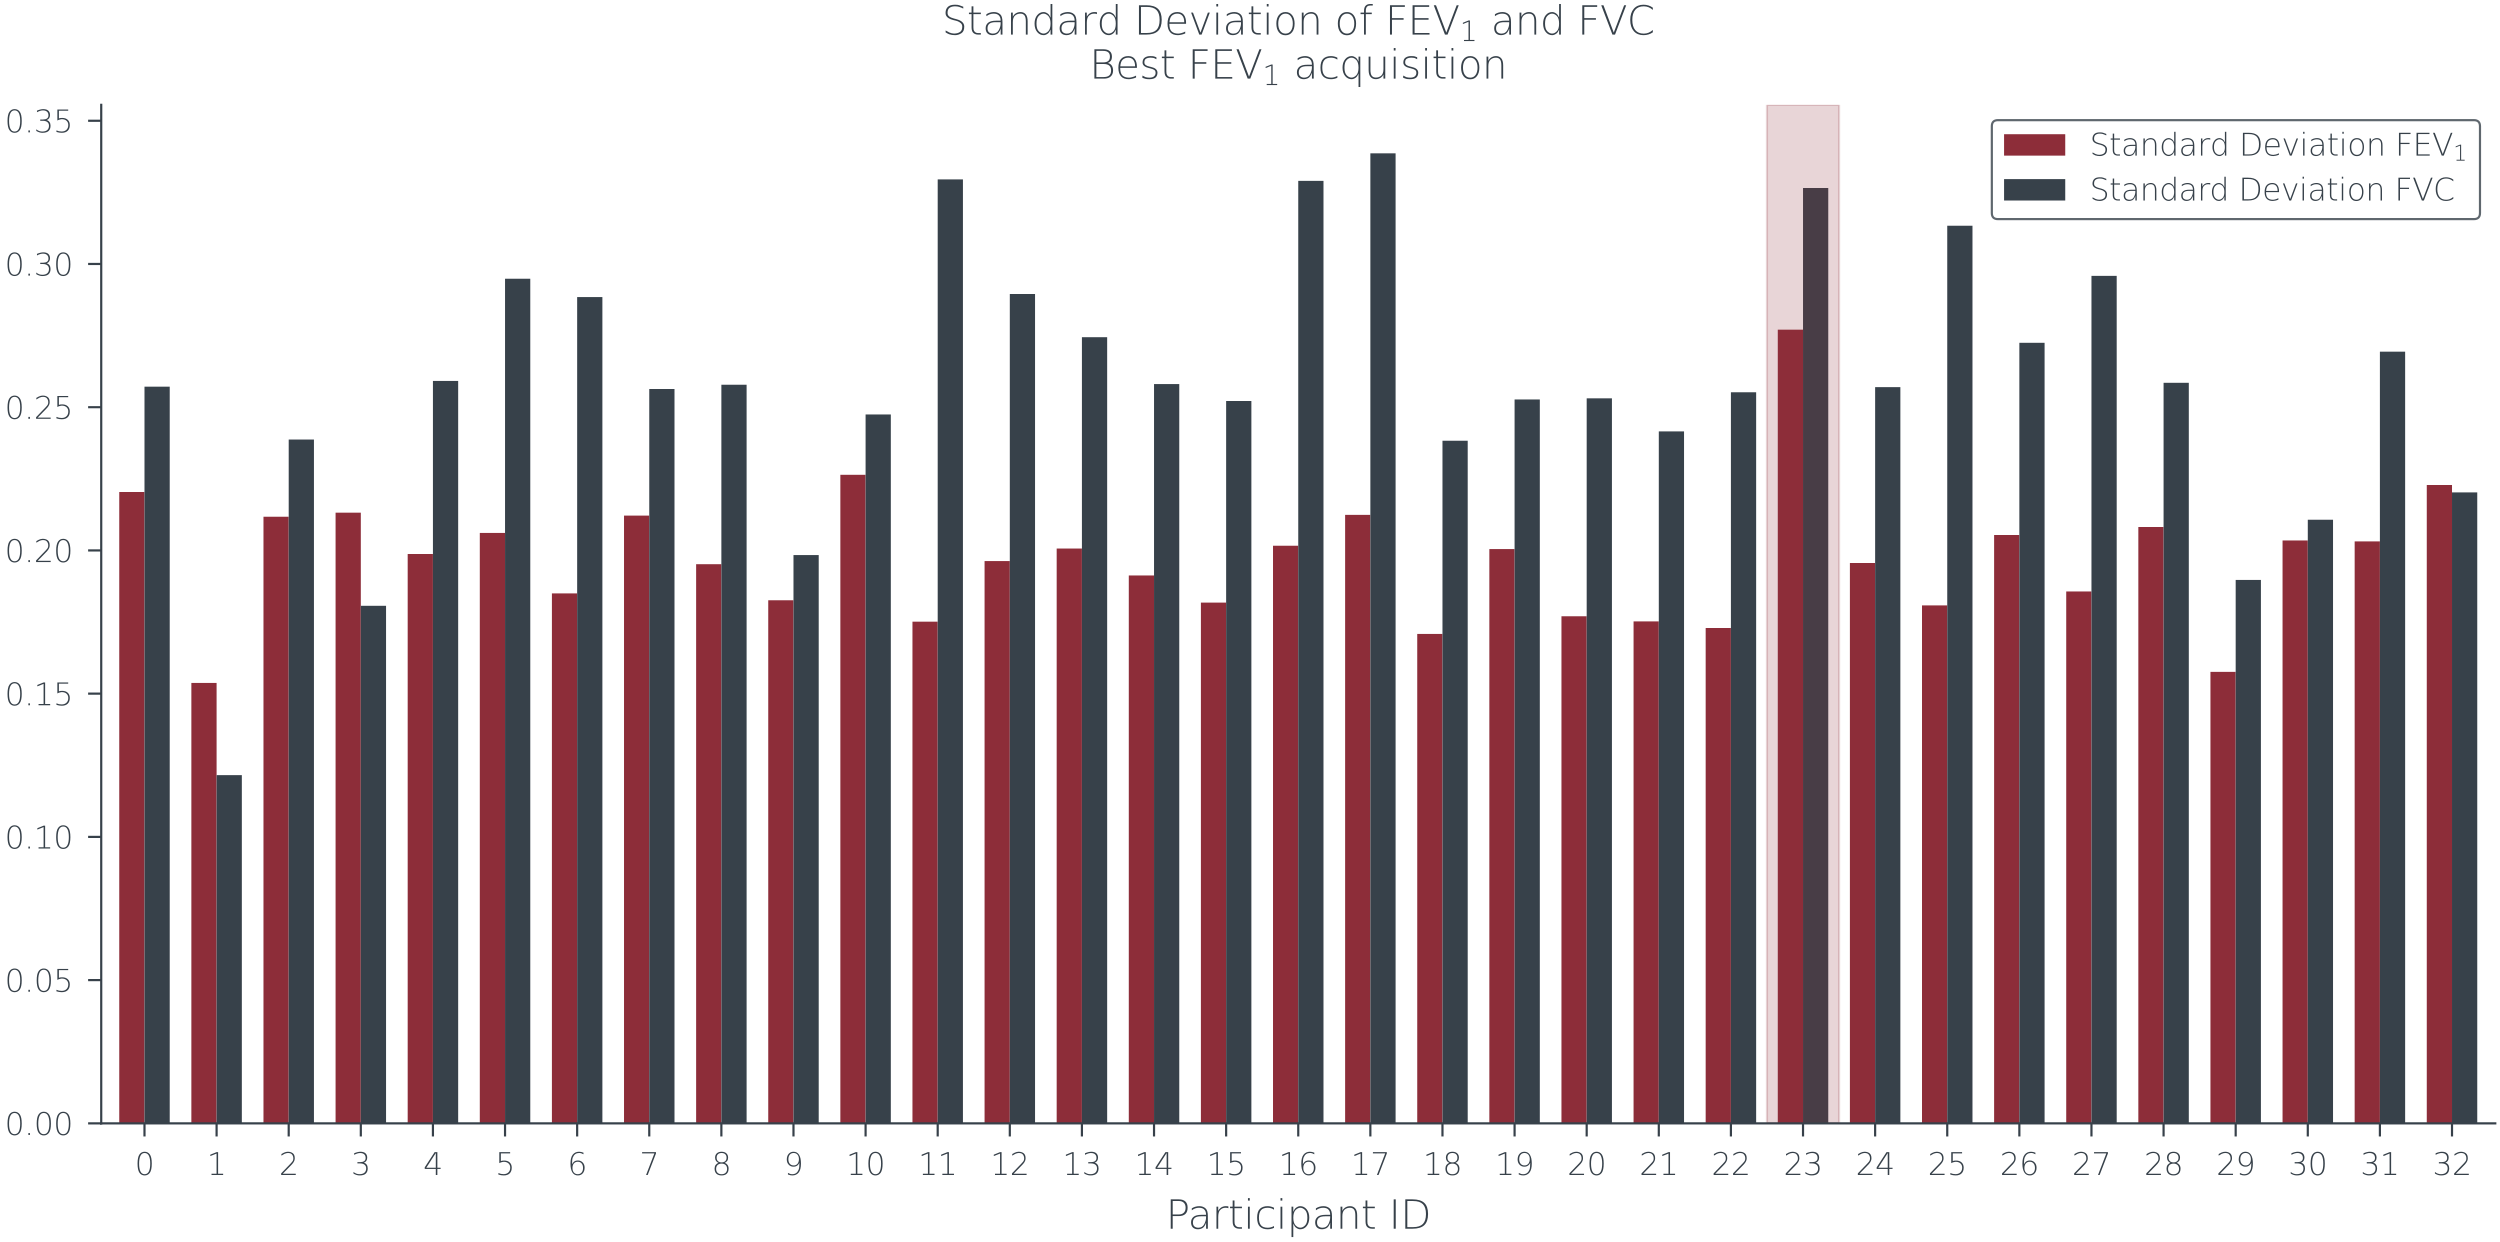 <?xml version="1.0" encoding="utf-8" standalone="no"?>
<!DOCTYPE svg PUBLIC "-//W3C//DTD SVG 1.1//EN"
  "http://www.w3.org/Graphics/SVG/1.1/DTD/svg11.dtd">
<svg xmlns:xlink="http://www.w3.org/1999/xlink" width="572.16pt" height="284.16pt" viewBox="0 0 572.16 284.16" xmlns="http://www.w3.org/2000/svg" version="1.1">
 <defs>
  <style type="text/css">*{stroke-linejoin: round; stroke-linecap: butt}</style>
 </defs>
 <g id="figure_1">
  <g id="patch_1">
   <path d="M 0 284.16 
L 572.16 284.16 
L 572.16 0 
L 0 0 
L 0 284.16 
z
" style="fill: none"/>
  </g>
  <g id="axes_1">
   <g id="patch_2">
    <path d="M 23.166 257.095 
L 571.08 257.095 
L 571.08 23.998 
L 23.166 23.998 
L 23.166 257.095 
z
" style="fill: none"/>
   </g>
   <g id="matplotlib.axis_1">
    <g id="xtick_1">
     <g id="line2d_1">
      <defs>
       <path id="m73d8cc3cf3" d="M 0 0 
L 0 3 
" style="stroke: #37414a; stroke-width: 0.5"/>
      </defs>
      <g>
       <use xlink:href="#m73d8cc3cf3" x="33.068" y="257.095" style="fill: #37414a; stroke: #37414a; stroke-width: 0.5"/>
      </g>
     </g>
     <g id="text_1">
      <!-- 0 -->
      <g style="fill: #37414a" transform="translate(30.841 268.913)scale(0.07 -0.07)">
       <defs>
        <path id="DejaVuSans-ExtraLight-30" d="M 2016 4494 
Q 1444 4494 1166 3938 
Q 888 3378 888 2328 
Q 888 1278 1166 719 
Q 1444 163 2016 163 
Q 2606 163 2884 719 
Q 3163 1278 3163 2328 
Q 3163 3378 2884 3938 
Q 2606 4494 2016 4494 
z
M 2016 4750 
Q 2691 4750 3084 4200 
Q 3478 3647 3478 2328 
Q 3478 1009 3084 456 
Q 2691 -94 2016 -94 
Q 1359 -94 966 456 
Q 572 1009 572 2328 
Q 572 3647 966 4200 
Q 1359 4750 2016 4750 
z
" transform="scale(0.016)"/>
       </defs>
       <use xlink:href="#DejaVuSans-ExtraLight-30"/>
      </g>
     </g>
    </g>
    <g id="xtick_2">
     <g id="line2d_2">
      <g>
       <use xlink:href="#m73d8cc3cf3" x="49.571" y="257.095" style="fill: #37414a; stroke: #37414a; stroke-width: 0.5"/>
      </g>
     </g>
     <g id="text_2">
      <!-- 1 -->
      <g style="fill: #37414a" transform="translate(47.345 268.913)scale(0.07 -0.07)">
       <defs>
        <path id="DejaVuSans-ExtraLight-31" d="M 950 256 
L 1981 256 
L 1981 4378 
L 703 3866 
L 703 4153 
L 1975 4666 
L 2294 4666 
L 2294 256 
L 3325 256 
L 3325 0 
L 950 0 
L 950 256 
z
" transform="scale(0.016)"/>
       </defs>
       <use xlink:href="#DejaVuSans-ExtraLight-31"/>
      </g>
     </g>
    </g>
    <g id="xtick_3">
     <g id="line2d_3">
      <g>
       <use xlink:href="#m73d8cc3cf3" x="66.075" y="257.095" style="fill: #37414a; stroke: #37414a; stroke-width: 0.5"/>
      </g>
     </g>
     <g id="text_3">
      <!-- 2 -->
      <g style="fill: #37414a" transform="translate(63.848 268.913)scale(0.07 -0.07)">
       <defs>
        <path id="DejaVuSans-ExtraLight-32" d="M 769 253 
L 3431 253 
L 3431 0 
L 444 0 
L 444 328 
L 1606 1538 
Q 2038 1975 2388 2347 
Q 2713 2694 2822 2884 
Q 2931 3075 2931 3388 
Q 2931 3928 2600 4256 
Q 2359 4494 1825 4494 
Q 1513 4494 1106 4313 
Q 928 4231 500 3953 
L 500 4284 
Q 681 4413 1031 4569 
Q 1428 4747 1819 4750 
Q 2422 4750 2828 4441 
Q 3225 4131 3225 3419 
Q 3225 3131 3119 2875 
Q 2994 2575 2725 2266 
Q 2647 2175 2228 1744 
L 769 253 
z
" transform="scale(0.016)"/>
       </defs>
       <use xlink:href="#DejaVuSans-ExtraLight-32"/>
      </g>
     </g>
    </g>
    <g id="xtick_4">
     <g id="line2d_4">
      <g>
       <use xlink:href="#m73d8cc3cf3" x="82.578" y="257.095" style="fill: #37414a; stroke: #37414a; stroke-width: 0.5"/>
      </g>
     </g>
     <g id="text_4">
      <!-- 3 -->
      <g style="fill: #37414a" transform="translate(80.351 268.913)scale(0.07 -0.07)">
       <defs>
        <path id="DejaVuSans-ExtraLight-33" d="M 2597 2516 
Q 2972 2425 3188 2113 
Q 3400 1806 3400 1356 
Q 3400 666 3003 287 
Q 2606 -91 1734 -91 
Q 1441 -91 1131 0 
Q 819 94 488 288 
L 488 628 
Q 750 400 1063 281 
Q 1375 166 1700 166 
Q 2375 166 2731 472 
Q 3084 775 3084 1356 
Q 3084 1831 2756 2097 
Q 2425 2366 1838 2366 
L 1294 2366 
L 1294 2628 
L 1863 2628 
Q 2403 2628 2688 2844 
Q 2975 3063 2975 3475 
Q 2975 3963 2681 4225 
Q 2384 4488 1834 4488 
Q 1578 4488 1281 4397 
Q 984 4306 628 4116 
L 628 4441 
Q 988 4594 1300 4666 
Q 1616 4744 1894 4750 
Q 2609 4750 2950 4425 
Q 3294 4097 3294 3541 
Q 3294 3169 3113 2888 
Q 2938 2616 2597 2516 
z
" transform="scale(0.016)"/>
       </defs>
       <use xlink:href="#DejaVuSans-ExtraLight-33"/>
      </g>
     </g>
    </g>
    <g id="xtick_5">
     <g id="line2d_5">
      <g>
       <use xlink:href="#m73d8cc3cf3" x="99.082" y="257.095" style="fill: #37414a; stroke: #37414a; stroke-width: 0.5"/>
      </g>
     </g>
     <g id="text_5">
      <!-- 4 -->
      <g style="fill: #37414a" transform="translate(96.855 268.913)scale(0.07 -0.07)">
       <defs>
        <path id="DejaVuSans-ExtraLight-34" d="M 2575 4494 
L 638 1488 
L 2575 1488 
L 2575 4494 
z
M 2331 4666 
L 2894 4666 
L 2894 1488 
L 3559 1488 
L 3559 1238 
L 2894 1238 
L 2894 0 
L 2575 0 
L 2575 1238 
L 313 1238 
L 313 1563 
L 2331 4666 
z
" transform="scale(0.016)"/>
       </defs>
       <use xlink:href="#DejaVuSans-ExtraLight-34"/>
      </g>
     </g>
    </g>
    <g id="xtick_6">
     <g id="line2d_6">
      <g>
       <use xlink:href="#m73d8cc3cf3" x="115.585" y="257.095" style="fill: #37414a; stroke: #37414a; stroke-width: 0.5"/>
      </g>
     </g>
     <g id="text_6">
      <!-- 5 -->
      <g style="fill: #37414a" transform="translate(113.358 268.913)scale(0.07 -0.07)">
       <defs>
        <path id="DejaVuSans-ExtraLight-35" d="M 816 4666 
L 3031 4666 
L 3031 4413 
L 1131 4413 
L 1131 2847 
Q 1269 2897 1406 2925 
Q 1544 2950 1809 2950 
Q 2525 2950 2944 2556 
Q 3359 2166 3359 1497 
Q 3359 744 2931 325 
Q 2503 -91 1722 -91 
Q 1463 -91 1191 -47 
Q 922 -3 631 84 
L 631 403 
Q 875 288 1138 228 
Q 1397 172 1688 172 
Q 2313 172 2681 528 
Q 3050 884 3050 1497 
Q 3050 2050 2691 2372 
Q 2328 2697 1709 2697 
Q 1581 2697 1331 2628 
Q 1078 2563 816 2422 
L 816 4666 
z
" transform="scale(0.016)"/>
       </defs>
       <use xlink:href="#DejaVuSans-ExtraLight-35"/>
      </g>
     </g>
    </g>
    <g id="xtick_7">
     <g id="line2d_7">
      <g>
       <use xlink:href="#m73d8cc3cf3" x="132.089" y="257.095" style="fill: #37414a; stroke: #37414a; stroke-width: 0.5"/>
      </g>
     </g>
     <g id="text_7">
      <!-- 6 -->
      <g style="fill: #37414a" transform="translate(129.862 268.913)scale(0.07 -0.07)">
       <defs>
        <path id="DejaVuSans-ExtraLight-36" d="M 2900 2365 
Q 2609 2706 2112 2706 
Q 1616 2706 1325 2365 
Q 1034 2025 1034 1434 
Q 1034 844 1325 503 
Q 1616 163 2112 163 
Q 2609 163 2900 503 
Q 3191 844 3191 1434 
Q 3191 2025 2900 2365 
z
M 3278 4563 
L 3278 4231 
Q 3059 4363 2841 4431 
Q 2619 4500 2403 4500 
Q 1472 4500 1100 3584 
Q 931 3169 944 2175 
Q 1103 2519 1347 2713 
Q 1663 2966 2150 2966 
Q 2738 2966 3128 2550 
Q 3516 2138 3516 1497 
Q 3516 778 3134 343 
Q 2753 -91 2141 -91 
Q 1400 -91 1009 531 
Q 622 1150 622 2328 
Q 622 3584 1100 4169 
Q 1575 4750 2381 4750 
Q 2597 4750 2819 4703 
Q 3038 4656 3278 4563 
z
" transform="scale(0.016)"/>
       </defs>
       <use xlink:href="#DejaVuSans-ExtraLight-36"/>
      </g>
     </g>
    </g>
    <g id="xtick_8">
     <g id="line2d_8">
      <g>
       <use xlink:href="#m73d8cc3cf3" x="148.592" y="257.095" style="fill: #37414a; stroke: #37414a; stroke-width: 0.5"/>
      </g>
     </g>
     <g id="text_8">
      <!-- 7 -->
      <g style="fill: #37414a" transform="translate(146.365 268.913)scale(0.07 -0.07)">
       <defs>
        <path id="DejaVuSans-ExtraLight-37" d="M 525 4666 
L 3363 4666 
L 3363 4397 
L 1669 0 
L 1338 0 
L 3034 4409 
L 525 4409 
L 525 4666 
z
" transform="scale(0.016)"/>
       </defs>
       <use xlink:href="#DejaVuSans-ExtraLight-37"/>
      </g>
     </g>
    </g>
    <g id="xtick_9">
     <g id="line2d_9">
      <g>
       <use xlink:href="#m73d8cc3cf3" x="165.095" y="257.095" style="fill: #37414a; stroke: #37414a; stroke-width: 0.5"/>
      </g>
     </g>
     <g id="text_9">
      <!-- 8 -->
      <g style="fill: #37414a" transform="translate(162.868 268.913)scale(0.07 -0.07)">
       <defs>
        <path id="DejaVuSans-ExtraLight-38" d="M 2034 2325 
Q 1513 2325 1213 2038 
Q 916 1747 916 1240 
Q 916 734 1213 447 
Q 1513 156 2034 156 
Q 2556 156 2856 447 
Q 3159 738 3159 1241 
Q 3159 1747 2859 2038 
Q 2559 2325 2034 2325 
z
M 1403 2484 
Q 1100 2597 906 2863 
Q 703 3141 703 3541 
Q 703 4100 1059 4425 
Q 1416 4750 2034 4750 
Q 2656 4750 3009 4425 
Q 3366 4100 3366 3541 
Q 3366 3125 3163 2863 
Q 2953 2591 2669 2484 
Q 3019 2369 3238 2069 
Q 3466 1759 3466 1313 
Q 3466 634 3097 272 
Q 2725 -91 2034 -91 
Q 1344 -91 972 272 
Q 603 634 603 1313 
Q 603 1759 831 2069 
Q 1084 2378 1403 2484 
z
M 1287 4241 
Q 1022 3988 1022 3534 
Q 1022 3081 1287 2828 
Q 1553 2575 2034 2575 
Q 2509 2575 2781 2828 
Q 3050 3081 3050 3534 
Q 3050 3988 2781 4241 
Q 2509 4494 2034 4494 
Q 1553 4494 1287 4241 
z
" transform="scale(0.016)"/>
       </defs>
       <use xlink:href="#DejaVuSans-ExtraLight-38"/>
      </g>
     </g>
    </g>
    <g id="xtick_10">
     <g id="line2d_10">
      <g>
       <use xlink:href="#m73d8cc3cf3" x="181.599" y="257.095" style="fill: #37414a; stroke: #37414a; stroke-width: 0.5"/>
      </g>
     </g>
     <g id="text_10">
      <!-- 9 -->
      <g style="fill: #37414a" transform="translate(179.372 268.913)scale(0.07 -0.07)">
       <defs>
        <path id="DejaVuSans-ExtraLight-39" d="M 859 97 
L 859 428 
Q 1078 297 1297 228 
Q 1519 159 1734 159 
Q 2666 159 3038 1075 
Q 3206 1491 3194 2484 
Q 3034 2141 2791 1947 
Q 2475 1694 1988 1694 
Q 1400 1694 1009 2109 
Q 622 2522 622 3163 
Q 622 3881 1003 4316 
Q 1388 4750 1997 4750 
Q 2738 4750 3128 4131 
Q 3516 3509 3516 2331 
Q 3516 1075 3041 494 
Q 2563 -91 1756 -91 
Q 1541 -91 1319 -44 
Q 1100 3 859 97 
z
M 1237 2293 
Q 1528 1953 2025 1953 
Q 2522 1953 2812 2293 
Q 3103 2634 3103 3225 
Q 3103 3816 2812 4156 
Q 2522 4497 2025 4497 
Q 1528 4497 1237 4156 
Q 947 3816 947 3225 
Q 947 2634 1237 2293 
z
" transform="scale(0.016)"/>
       </defs>
       <use xlink:href="#DejaVuSans-ExtraLight-39"/>
      </g>
     </g>
    </g>
    <g id="xtick_11">
     <g id="line2d_11">
      <g>
       <use xlink:href="#m73d8cc3cf3" x="198.102" y="257.095" style="fill: #37414a; stroke: #37414a; stroke-width: 0.5"/>
      </g>
     </g>
     <g id="text_11">
      <!-- 10 -->
      <g style="fill: #37414a" transform="translate(193.648 268.913)scale(0.07 -0.07)">
       <use xlink:href="#DejaVuSans-ExtraLight-31"/>
       <use xlink:href="#DejaVuSans-ExtraLight-30" x="63.623"/>
      </g>
     </g>
    </g>
    <g id="xtick_12">
     <g id="line2d_12">
      <g>
       <use xlink:href="#m73d8cc3cf3" x="214.606" y="257.095" style="fill: #37414a; stroke: #37414a; stroke-width: 0.5"/>
      </g>
     </g>
     <g id="text_12">
      <!-- 11 -->
      <g style="fill: #37414a" transform="translate(210.152 268.913)scale(0.07 -0.07)">
       <use xlink:href="#DejaVuSans-ExtraLight-31"/>
       <use xlink:href="#DejaVuSans-ExtraLight-31" x="63.623"/>
      </g>
     </g>
    </g>
    <g id="xtick_13">
     <g id="line2d_13">
      <g>
       <use xlink:href="#m73d8cc3cf3" x="231.109" y="257.095" style="fill: #37414a; stroke: #37414a; stroke-width: 0.5"/>
      </g>
     </g>
     <g id="text_13">
      <!-- 12 -->
      <g style="fill: #37414a" transform="translate(226.655 268.913)scale(0.07 -0.07)">
       <use xlink:href="#DejaVuSans-ExtraLight-31"/>
       <use xlink:href="#DejaVuSans-ExtraLight-32" x="63.623"/>
      </g>
     </g>
    </g>
    <g id="xtick_14">
     <g id="line2d_14">
      <g>
       <use xlink:href="#m73d8cc3cf3" x="247.612" y="257.095" style="fill: #37414a; stroke: #37414a; stroke-width: 0.5"/>
      </g>
     </g>
     <g id="text_14">
      <!-- 13 -->
      <g style="fill: #37414a" transform="translate(243.159 268.913)scale(0.07 -0.07)">
       <use xlink:href="#DejaVuSans-ExtraLight-31"/>
       <use xlink:href="#DejaVuSans-ExtraLight-33" x="63.623"/>
      </g>
     </g>
    </g>
    <g id="xtick_15">
     <g id="line2d_15">
      <g>
       <use xlink:href="#m73d8cc3cf3" x="264.116" y="257.095" style="fill: #37414a; stroke: #37414a; stroke-width: 0.5"/>
      </g>
     </g>
     <g id="text_15">
      <!-- 14 -->
      <g style="fill: #37414a" transform="translate(259.662 268.913)scale(0.07 -0.07)">
       <use xlink:href="#DejaVuSans-ExtraLight-31"/>
       <use xlink:href="#DejaVuSans-ExtraLight-34" x="63.623"/>
      </g>
     </g>
    </g>
    <g id="xtick_16">
     <g id="line2d_16">
      <g>
       <use xlink:href="#m73d8cc3cf3" x="280.619" y="257.095" style="fill: #37414a; stroke: #37414a; stroke-width: 0.5"/>
      </g>
     </g>
     <g id="text_16">
      <!-- 15 -->
      <g style="fill: #37414a" transform="translate(276.166 268.913)scale(0.07 -0.07)">
       <use xlink:href="#DejaVuSans-ExtraLight-31"/>
       <use xlink:href="#DejaVuSans-ExtraLight-35" x="63.623"/>
      </g>
     </g>
    </g>
    <g id="xtick_17">
     <g id="line2d_17">
      <g>
       <use xlink:href="#m73d8cc3cf3" x="297.123" y="257.095" style="fill: #37414a; stroke: #37414a; stroke-width: 0.5"/>
      </g>
     </g>
     <g id="text_17">
      <!-- 16 -->
      <g style="fill: #37414a" transform="translate(292.669 268.913)scale(0.07 -0.07)">
       <use xlink:href="#DejaVuSans-ExtraLight-31"/>
       <use xlink:href="#DejaVuSans-ExtraLight-36" x="63.623"/>
      </g>
     </g>
    </g>
    <g id="xtick_18">
     <g id="line2d_18">
      <g>
       <use xlink:href="#m73d8cc3cf3" x="313.626" y="257.095" style="fill: #37414a; stroke: #37414a; stroke-width: 0.5"/>
      </g>
     </g>
     <g id="text_18">
      <!-- 17 -->
      <g style="fill: #37414a" transform="translate(309.172 268.913)scale(0.07 -0.07)">
       <use xlink:href="#DejaVuSans-ExtraLight-31"/>
       <use xlink:href="#DejaVuSans-ExtraLight-37" x="63.623"/>
      </g>
     </g>
    </g>
    <g id="xtick_19">
     <g id="line2d_19">
      <g>
       <use xlink:href="#m73d8cc3cf3" x="330.13" y="257.095" style="fill: #37414a; stroke: #37414a; stroke-width: 0.5"/>
      </g>
     </g>
     <g id="text_19">
      <!-- 18 -->
      <g style="fill: #37414a" transform="translate(325.676 268.913)scale(0.07 -0.07)">
       <use xlink:href="#DejaVuSans-ExtraLight-31"/>
       <use xlink:href="#DejaVuSans-ExtraLight-38" x="63.623"/>
      </g>
     </g>
    </g>
    <g id="xtick_20">
     <g id="line2d_20">
      <g>
       <use xlink:href="#m73d8cc3cf3" x="346.633" y="257.095" style="fill: #37414a; stroke: #37414a; stroke-width: 0.5"/>
      </g>
     </g>
     <g id="text_20">
      <!-- 19 -->
      <g style="fill: #37414a" transform="translate(342.179 268.913)scale(0.07 -0.07)">
       <use xlink:href="#DejaVuSans-ExtraLight-31"/>
       <use xlink:href="#DejaVuSans-ExtraLight-39" x="63.623"/>
      </g>
     </g>
    </g>
    <g id="xtick_21">
     <g id="line2d_21">
      <g>
       <use xlink:href="#m73d8cc3cf3" x="363.136" y="257.095" style="fill: #37414a; stroke: #37414a; stroke-width: 0.5"/>
      </g>
     </g>
     <g id="text_21">
      <!-- 20 -->
      <g style="fill: #37414a" transform="translate(358.683 268.913)scale(0.07 -0.07)">
       <use xlink:href="#DejaVuSans-ExtraLight-32"/>
       <use xlink:href="#DejaVuSans-ExtraLight-30" x="63.623"/>
      </g>
     </g>
    </g>
    <g id="xtick_22">
     <g id="line2d_22">
      <g>
       <use xlink:href="#m73d8cc3cf3" x="379.64" y="257.095" style="fill: #37414a; stroke: #37414a; stroke-width: 0.5"/>
      </g>
     </g>
     <g id="text_22">
      <!-- 21 -->
      <g style="fill: #37414a" transform="translate(375.186 268.913)scale(0.07 -0.07)">
       <use xlink:href="#DejaVuSans-ExtraLight-32"/>
       <use xlink:href="#DejaVuSans-ExtraLight-31" x="63.623"/>
      </g>
     </g>
    </g>
    <g id="xtick_23">
     <g id="line2d_23">
      <g>
       <use xlink:href="#m73d8cc3cf3" x="396.143" y="257.095" style="fill: #37414a; stroke: #37414a; stroke-width: 0.5"/>
      </g>
     </g>
     <g id="text_23">
      <!-- 22 -->
      <g style="fill: #37414a" transform="translate(391.69 268.913)scale(0.07 -0.07)">
       <use xlink:href="#DejaVuSans-ExtraLight-32"/>
       <use xlink:href="#DejaVuSans-ExtraLight-32" x="63.623"/>
      </g>
     </g>
    </g>
    <g id="xtick_24">
     <g id="line2d_24">
      <g>
       <use xlink:href="#m73d8cc3cf3" x="412.647" y="257.095" style="fill: #37414a; stroke: #37414a; stroke-width: 0.5"/>
      </g>
     </g>
     <g id="text_24">
      <!-- 23 -->
      <g style="fill: #37414a" transform="translate(408.193 268.913)scale(0.07 -0.07)">
       <use xlink:href="#DejaVuSans-ExtraLight-32"/>
       <use xlink:href="#DejaVuSans-ExtraLight-33" x="63.623"/>
      </g>
     </g>
    </g>
    <g id="xtick_25">
     <g id="line2d_25">
      <g>
       <use xlink:href="#m73d8cc3cf3" x="429.15" y="257.095" style="fill: #37414a; stroke: #37414a; stroke-width: 0.5"/>
      </g>
     </g>
     <g id="text_25">
      <!-- 24 -->
      <g style="fill: #37414a" transform="translate(424.696 268.913)scale(0.07 -0.07)">
       <use xlink:href="#DejaVuSans-ExtraLight-32"/>
       <use xlink:href="#DejaVuSans-ExtraLight-34" x="63.623"/>
      </g>
     </g>
    </g>
    <g id="xtick_26">
     <g id="line2d_26">
      <g>
       <use xlink:href="#m73d8cc3cf3" x="445.654" y="257.095" style="fill: #37414a; stroke: #37414a; stroke-width: 0.5"/>
      </g>
     </g>
     <g id="text_26">
      <!-- 25 -->
      <g style="fill: #37414a" transform="translate(441.2 268.913)scale(0.07 -0.07)">
       <use xlink:href="#DejaVuSans-ExtraLight-32"/>
       <use xlink:href="#DejaVuSans-ExtraLight-35" x="63.623"/>
      </g>
     </g>
    </g>
    <g id="xtick_27">
     <g id="line2d_27">
      <g>
       <use xlink:href="#m73d8cc3cf3" x="462.157" y="257.095" style="fill: #37414a; stroke: #37414a; stroke-width: 0.5"/>
      </g>
     </g>
     <g id="text_27">
      <!-- 26 -->
      <g style="fill: #37414a" transform="translate(457.703 268.913)scale(0.07 -0.07)">
       <use xlink:href="#DejaVuSans-ExtraLight-32"/>
       <use xlink:href="#DejaVuSans-ExtraLight-36" x="63.623"/>
      </g>
     </g>
    </g>
    <g id="xtick_28">
     <g id="line2d_28">
      <g>
       <use xlink:href="#m73d8cc3cf3" x="478.66" y="257.095" style="fill: #37414a; stroke: #37414a; stroke-width: 0.5"/>
      </g>
     </g>
     <g id="text_28">
      <!-- 27 -->
      <g style="fill: #37414a" transform="translate(474.207 268.913)scale(0.07 -0.07)">
       <use xlink:href="#DejaVuSans-ExtraLight-32"/>
       <use xlink:href="#DejaVuSans-ExtraLight-37" x="63.623"/>
      </g>
     </g>
    </g>
    <g id="xtick_29">
     <g id="line2d_29">
      <g>
       <use xlink:href="#m73d8cc3cf3" x="495.164" y="257.095" style="fill: #37414a; stroke: #37414a; stroke-width: 0.5"/>
      </g>
     </g>
     <g id="text_29">
      <!-- 28 -->
      <g style="fill: #37414a" transform="translate(490.71 268.913)scale(0.07 -0.07)">
       <use xlink:href="#DejaVuSans-ExtraLight-32"/>
       <use xlink:href="#DejaVuSans-ExtraLight-38" x="63.623"/>
      </g>
     </g>
    </g>
    <g id="xtick_30">
     <g id="line2d_30">
      <g>
       <use xlink:href="#m73d8cc3cf3" x="511.667" y="257.095" style="fill: #37414a; stroke: #37414a; stroke-width: 0.5"/>
      </g>
     </g>
     <g id="text_30">
      <!-- 29 -->
      <g style="fill: #37414a" transform="translate(507.213 268.913)scale(0.07 -0.07)">
       <use xlink:href="#DejaVuSans-ExtraLight-32"/>
       <use xlink:href="#DejaVuSans-ExtraLight-39" x="63.623"/>
      </g>
     </g>
    </g>
    <g id="xtick_31">
     <g id="line2d_31">
      <g>
       <use xlink:href="#m73d8cc3cf3" x="528.171" y="257.095" style="fill: #37414a; stroke: #37414a; stroke-width: 0.5"/>
      </g>
     </g>
     <g id="text_31">
      <!-- 30 -->
      <g style="fill: #37414a" transform="translate(523.717 268.913)scale(0.07 -0.07)">
       <use xlink:href="#DejaVuSans-ExtraLight-33"/>
       <use xlink:href="#DejaVuSans-ExtraLight-30" x="63.623"/>
      </g>
     </g>
    </g>
    <g id="xtick_32">
     <g id="line2d_32">
      <g>
       <use xlink:href="#m73d8cc3cf3" x="544.674" y="257.095" style="fill: #37414a; stroke: #37414a; stroke-width: 0.5"/>
      </g>
     </g>
     <g id="text_32">
      <!-- 31 -->
      <g style="fill: #37414a" transform="translate(540.22 268.913)scale(0.07 -0.07)">
       <use xlink:href="#DejaVuSans-ExtraLight-33"/>
       <use xlink:href="#DejaVuSans-ExtraLight-31" x="63.623"/>
      </g>
     </g>
    </g>
    <g id="xtick_33">
     <g id="line2d_33">
      <g>
       <use xlink:href="#m73d8cc3cf3" x="561.177" y="257.095" style="fill: #37414a; stroke: #37414a; stroke-width: 0.5"/>
      </g>
     </g>
     <g id="text_33">
      <!-- 32 -->
      <g style="fill: #37414a" transform="translate(556.724 268.913)scale(0.07 -0.07)">
       <use xlink:href="#DejaVuSans-ExtraLight-33"/>
       <use xlink:href="#DejaVuSans-ExtraLight-32" x="63.623"/>
      </g>
     </g>
    </g>
    <g id="text_34">
     <!-- Participant ID -->
     <g style="fill: #37414a" transform="translate(266.812 281.208)scale(0.09 -0.09)">
      <defs>
       <path id="DejaVuSans-ExtraLight-50" d="M 1094 4406 
L 1094 2263 
L 2053 2263 
Q 2575 2263 2859 2541 
Q 3147 2819 3147 3338 
Q 3147 3847 2859 4128 
Q 2575 4406 2053 4406 
L 1094 4406 
z
M 781 4666 
L 2053 4666 
Q 2750 4666 3109 4328 
Q 3466 3991 3466 3338 
Q 3466 2681 3109 2344 
Q 2750 2006 2053 2006 
L 1094 2006 
L 1094 0 
L 781 0 
L 781 4666 
z
" transform="scale(0.016)"/>
       <path id="DejaVuSans-ExtraLight-61" d="M 2125 1975 
Q 1431 1975 1125 1728 
Q 819 1481 819 1006 
Q 819 544 1072 350 
Q 1325 156 1672 156 
Q 2328 156 2616 713 
Q 2906 1269 2906 1759 
L 2906 1975 
L 2125 1975 
z
M 3197 1997 
L 3197 0 
L 2913 0 
L 2913 950 
Q 2672 253 2275 63 
Q 1959 -91 1647 -91 
Q 1125 -91 825 188 
Q 525 469 525 1012 
Q 525 1556 916 1881 
Q 1306 2209 2194 2209 
L 2906 2209 
L 2906 2266 
Q 2906 2731 2641 3031 
Q 2378 3331 1772 3331 
Q 1472 3331 1159 3219 
Q 959 3147 641 2928 
L 641 3238 
Q 919 3409 1159 3481 
Q 1509 3584 1831 3584 
Q 2450 3584 2850 3209 
Q 3197 2888 3197 1997 
z
" transform="scale(0.016)"/>
       <path id="DejaVuSans-ExtraLight-72" d="M 2625 3253 
Q 2556 3288 2438 3313 
Q 2331 3331 2169 3331 
Q 1638 3331 1288 2938 
Q 1013 2619 1013 1844 
L 1013 0 
L 731 0 
L 731 3500 
L 1013 3500 
L 1013 2844 
Q 1153 3125 1406 3319 
Q 1756 3584 2231 3584 
Q 2353 3584 2444 3575 
Q 2538 3575 2625 3553 
L 2625 3253 
z
" transform="scale(0.016)"/>
       <path id="DejaVuSans-ExtraLight-74" d="M 1028 4494 
L 1028 3500 
L 2213 3500 
L 2213 3256 
L 1028 3256 
L 1028 1153 
Q 1028 753 1131 594 
Q 1344 244 1750 244 
L 2213 244 
L 2213 0 
L 1766 0 
Q 1338 0 1038 250 
Q 738 500 738 1153 
L 738 3256 
L 319 3256 
L 319 3500 
L 738 3500 
L 738 4494 
L 1028 4494 
z
" transform="scale(0.016)"/>
       <path id="DejaVuSans-ExtraLight-69" d="M 719 3500 
L 1006 3500 
L 1006 0 
L 719 0 
L 719 3500 
z
M 719 4863 
L 1006 4863 
L 1006 4469 
L 719 4469 
L 719 4863 
z
" transform="scale(0.016)"/>
       <path id="DejaVuSans-ExtraLight-63" d="M 3122 3331 
L 3122 3025 
Q 2863 3184 2694 3241 
Q 2403 3331 2138 3331 
Q 1381 3331 1053 2943 
Q 725 2556 725 1747 
Q 725 931 1053 543 
Q 1381 156 2138 156 
Q 2388 156 2631 225 
Q 2878 291 3122 425 
L 3122 134 
Q 2881 22 2625 -34 
Q 2366 -91 2113 -91 
Q 1344 -91 891 325 
Q 438 744 438 1747 
Q 438 2750 891 3169 
Q 1344 3584 2113 3584 
Q 2363 3584 2644 3513 
Q 2925 3444 3122 3331 
z
" transform="scale(0.016)"/>
       <path id="DejaVuSans-ExtraLight-70" d="M 1013 794 
L 1013 -1331 
L 731 -1331 
L 731 3500 
L 1013 3500 
L 1013 2700 
Q 1209 3156 1441 3325 
Q 1794 3584 2106 3584 
Q 2728 3584 3140 3078 
Q 3553 2572 3553 1747 
Q 3553 922 3140 415 
Q 2728 -91 2106 -91 
Q 1794 -91 1441 169 
Q 1209 338 1013 794 
z
M 2888 528 
Q 3250 894 3250 1747 
Q 3250 2600 2888 2966 
Q 2528 3331 2128 3331 
Q 1738 3331 1375 2966 
Q 1016 2600 1016 1747 
Q 1016 894 1375 528 
Q 1738 163 2128 163 
Q 2528 163 2888 528 
z
" transform="scale(0.016)"/>
       <path id="DejaVuSans-ExtraLight-6e" d="M 3369 2113 
L 3369 0 
L 3081 0 
L 3081 2094 
Q 3081 2775 2862 3053 
Q 2644 3331 2219 3331 
Q 1722 3331 1369 3031 
Q 1013 2728 1013 1978 
L 1013 0 
L 725 0 
L 725 3500 
L 1013 3500 
L 1013 2844 
Q 1166 3163 1416 3331 
Q 1784 3584 2231 3584 
Q 2750 3584 3059 3231 
Q 3369 2881 3369 2113 
z
" transform="scale(0.016)"/>
       <path id="DejaVuSans-ExtraLight-20" transform="scale(0.016)"/>
       <path id="DejaVuSans-ExtraLight-49" d="M 775 4666 
L 1100 4666 
L 1100 0 
L 775 0 
L 775 4666 
z
" transform="scale(0.016)"/>
       <path id="DejaVuSans-ExtraLight-44" d="M 1097 4400 
L 1097 253 
L 2022 253 
Q 3078 253 3569 753 
Q 4063 1253 4063 2331 
Q 4063 3403 3569 3903 
Q 3078 4400 2022 4400 
L 1097 4400 
z
M 778 4666 
L 1925 4666 
Q 3200 4666 3797 4100 
Q 4394 3538 4394 2338 
Q 4394 1131 3794 565 
Q 3194 0 1925 0 
L 778 0 
L 778 4666 
z
" transform="scale(0.016)"/>
      </defs>
      <use xlink:href="#DejaVuSans-ExtraLight-50"/>
      <use xlink:href="#DejaVuSans-ExtraLight-61" x="55.803"/>
      <use xlink:href="#DejaVuSans-ExtraLight-72" x="117.082"/>
      <use xlink:href="#DejaVuSans-ExtraLight-74" x="158.195"/>
      <use xlink:href="#DejaVuSans-ExtraLight-69" x="197.404"/>
      <use xlink:href="#DejaVuSans-ExtraLight-63" x="225.188"/>
      <use xlink:href="#DejaVuSans-ExtraLight-69" x="280.168"/>
      <use xlink:href="#DejaVuSans-ExtraLight-70" x="307.951"/>
      <use xlink:href="#DejaVuSans-ExtraLight-61" x="371.428"/>
      <use xlink:href="#DejaVuSans-ExtraLight-6e" x="432.707"/>
      <use xlink:href="#DejaVuSans-ExtraLight-74" x="496.086"/>
      <use xlink:href="#DejaVuSans-ExtraLight-20" x="535.295"/>
      <use xlink:href="#DejaVuSans-ExtraLight-49" x="567.082"/>
      <use xlink:href="#DejaVuSans-ExtraLight-44" x="596.574"/>
     </g>
    </g>
   </g>
   <g id="matplotlib.axis_2">
    <g id="ytick_1">
     <g id="line2d_34">
      <defs>
       <path id="m69db0de960" d="M 0 0 
L -3 0 
" style="stroke: #37414a; stroke-width: 0.5"/>
      </defs>
      <g>
       <use xlink:href="#m69db0de960" x="23.166" y="257.095" style="fill: #37414a; stroke: #37414a; stroke-width: 0.5"/>
      </g>
     </g>
     <g id="text_35">
      <!-- 0.00 -->
      <g style="fill: #37414a" transform="translate(1.08 259.754)scale(0.07 -0.07)">
       <defs>
        <path id="DejaVuSans-ExtraLight-2e" d="M 856 394 
L 1175 394 
L 1175 0 
L 856 0 
L 856 394 
z
" transform="scale(0.016)"/>
       </defs>
       <use xlink:href="#DejaVuSans-ExtraLight-30"/>
       <use xlink:href="#DejaVuSans-ExtraLight-2e" x="63.623"/>
       <use xlink:href="#DejaVuSans-ExtraLight-30" x="95.41"/>
       <use xlink:href="#DejaVuSans-ExtraLight-30" x="159.033"/>
      </g>
     </g>
    </g>
    <g id="ytick_2">
     <g id="line2d_35">
      <g>
       <use xlink:href="#m69db0de960" x="23.166" y="224.314" style="fill: #37414a; stroke: #37414a; stroke-width: 0.5"/>
      </g>
     </g>
     <g id="text_36">
      <!-- 0.05 -->
      <g style="fill: #37414a" transform="translate(1.08 226.974)scale(0.07 -0.07)">
       <use xlink:href="#DejaVuSans-ExtraLight-30"/>
       <use xlink:href="#DejaVuSans-ExtraLight-2e" x="63.623"/>
       <use xlink:href="#DejaVuSans-ExtraLight-30" x="95.41"/>
       <use xlink:href="#DejaVuSans-ExtraLight-35" x="159.033"/>
      </g>
     </g>
    </g>
    <g id="ytick_3">
     <g id="line2d_36">
      <g>
       <use xlink:href="#m69db0de960" x="23.166" y="191.534" style="fill: #37414a; stroke: #37414a; stroke-width: 0.5"/>
      </g>
     </g>
     <g id="text_37">
      <!-- 0.10 -->
      <g style="fill: #37414a" transform="translate(1.08 194.194)scale(0.07 -0.07)">
       <use xlink:href="#DejaVuSans-ExtraLight-30"/>
       <use xlink:href="#DejaVuSans-ExtraLight-2e" x="63.623"/>
       <use xlink:href="#DejaVuSans-ExtraLight-31" x="95.41"/>
       <use xlink:href="#DejaVuSans-ExtraLight-30" x="159.033"/>
      </g>
     </g>
    </g>
    <g id="ytick_4">
     <g id="line2d_37">
      <g>
       <use xlink:href="#m69db0de960" x="23.166" y="158.754" style="fill: #37414a; stroke: #37414a; stroke-width: 0.5"/>
      </g>
     </g>
     <g id="text_38">
      <!-- 0.15 -->
      <g style="fill: #37414a" transform="translate(1.08 161.414)scale(0.07 -0.07)">
       <use xlink:href="#DejaVuSans-ExtraLight-30"/>
       <use xlink:href="#DejaVuSans-ExtraLight-2e" x="63.623"/>
       <use xlink:href="#DejaVuSans-ExtraLight-31" x="95.41"/>
       <use xlink:href="#DejaVuSans-ExtraLight-35" x="159.033"/>
      </g>
     </g>
    </g>
    <g id="ytick_5">
     <g id="line2d_38">
      <g>
       <use xlink:href="#m69db0de960" x="23.166" y="125.974" style="fill: #37414a; stroke: #37414a; stroke-width: 0.5"/>
      </g>
     </g>
     <g id="text_39">
      <!-- 0.20 -->
      <g style="fill: #37414a" transform="translate(1.08 128.634)scale(0.07 -0.07)">
       <use xlink:href="#DejaVuSans-ExtraLight-30"/>
       <use xlink:href="#DejaVuSans-ExtraLight-2e" x="63.623"/>
       <use xlink:href="#DejaVuSans-ExtraLight-32" x="95.41"/>
       <use xlink:href="#DejaVuSans-ExtraLight-30" x="159.033"/>
      </g>
     </g>
    </g>
    <g id="ytick_6">
     <g id="line2d_39">
      <g>
       <use xlink:href="#m69db0de960" x="23.166" y="93.194" style="fill: #37414a; stroke: #37414a; stroke-width: 0.5"/>
      </g>
     </g>
     <g id="text_40">
      <!-- 0.25 -->
      <g style="fill: #37414a" transform="translate(1.08 95.854)scale(0.07 -0.07)">
       <use xlink:href="#DejaVuSans-ExtraLight-30"/>
       <use xlink:href="#DejaVuSans-ExtraLight-2e" x="63.623"/>
       <use xlink:href="#DejaVuSans-ExtraLight-32" x="95.41"/>
       <use xlink:href="#DejaVuSans-ExtraLight-35" x="159.033"/>
      </g>
     </g>
    </g>
    <g id="ytick_7">
     <g id="line2d_40">
      <g>
       <use xlink:href="#m69db0de960" x="23.166" y="60.414" style="fill: #37414a; stroke: #37414a; stroke-width: 0.5"/>
      </g>
     </g>
     <g id="text_41">
      <!-- 0.30 -->
      <g style="fill: #37414a" transform="translate(1.08 63.074)scale(0.07 -0.07)">
       <use xlink:href="#DejaVuSans-ExtraLight-30"/>
       <use xlink:href="#DejaVuSans-ExtraLight-2e" x="63.623"/>
       <use xlink:href="#DejaVuSans-ExtraLight-33" x="95.41"/>
       <use xlink:href="#DejaVuSans-ExtraLight-30" x="159.033"/>
      </g>
     </g>
    </g>
    <g id="ytick_8">
     <g id="line2d_41">
      <g>
       <use xlink:href="#m69db0de960" x="23.166" y="27.634" style="fill: #37414a; stroke: #37414a; stroke-width: 0.5"/>
      </g>
     </g>
     <g id="text_42">
      <!-- 0.35 -->
      <g style="fill: #37414a" transform="translate(1.08 30.293)scale(0.07 -0.07)">
       <use xlink:href="#DejaVuSans-ExtraLight-30"/>
       <use xlink:href="#DejaVuSans-ExtraLight-2e" x="63.623"/>
       <use xlink:href="#DejaVuSans-ExtraLight-33" x="95.41"/>
       <use xlink:href="#DejaVuSans-ExtraLight-35" x="159.033"/>
      </g>
     </g>
    </g>
   </g>
   <g id="patch_3">
    <path d="M 27.292 257.095 
L 33.068 257.095 
L 33.068 112.605 
L 27.292 112.605 
z
" clip-path="url(#pd4714c0a6f)" style="fill: #8d2d39"/>
   </g>
   <g id="patch_4">
    <path d="M 43.795 257.095 
L 49.571 257.095 
L 49.571 156.305 
L 43.795 156.305 
z
" clip-path="url(#pd4714c0a6f)" style="fill: #8d2d39"/>
   </g>
   <g id="patch_5">
    <path d="M 60.299 257.095 
L 66.075 257.095 
L 66.075 118.255 
L 60.299 118.255 
z
" clip-path="url(#pd4714c0a6f)" style="fill: #8d2d39"/>
   </g>
   <g id="patch_6">
    <path d="M 76.802 257.095 
L 82.578 257.095 
L 82.578 117.328 
L 76.802 117.328 
z
" clip-path="url(#pd4714c0a6f)" style="fill: #8d2d39"/>
   </g>
   <g id="patch_7">
    <path d="M 93.305 257.095 
L 99.082 257.095 
L 99.082 126.793 
L 93.305 126.793 
z
" clip-path="url(#pd4714c0a6f)" style="fill: #8d2d39"/>
   </g>
   <g id="patch_8">
    <path d="M 109.809 257.095 
L 115.585 257.095 
L 115.585 121.963 
L 109.809 121.963 
z
" clip-path="url(#pd4714c0a6f)" style="fill: #8d2d39"/>
   </g>
   <g id="patch_9">
    <path d="M 126.312 257.095 
L 132.089 257.095 
L 132.089 135.803 
L 126.312 135.803 
z
" clip-path="url(#pd4714c0a6f)" style="fill: #8d2d39"/>
   </g>
   <g id="patch_10">
    <path d="M 142.816 257.095 
L 148.592 257.095 
L 148.592 118.001 
L 142.816 118.001 
z
" clip-path="url(#pd4714c0a6f)" style="fill: #8d2d39"/>
   </g>
   <g id="patch_11">
    <path d="M 159.319 257.095 
L 165.095 257.095 
L 165.095 129.121 
L 159.319 129.121 
z
" clip-path="url(#pd4714c0a6f)" style="fill: #8d2d39"/>
   </g>
   <g id="patch_12">
    <path d="M 175.823 257.095 
L 181.599 257.095 
L 181.599 137.381 
L 175.823 137.381 
z
" clip-path="url(#pd4714c0a6f)" style="fill: #8d2d39"/>
   </g>
   <g id="patch_13">
    <path d="M 192.326 257.095 
L 198.102 257.095 
L 198.102 108.664 
L 192.326 108.664 
z
" clip-path="url(#pd4714c0a6f)" style="fill: #8d2d39"/>
   </g>
   <g id="patch_14">
    <path d="M 208.829 257.095 
L 214.606 257.095 
L 214.606 142.282 
L 208.829 142.282 
z
" clip-path="url(#pd4714c0a6f)" style="fill: #8d2d39"/>
   </g>
   <g id="patch_15">
    <path d="M 225.333 257.095 
L 231.109 257.095 
L 231.109 128.409 
L 225.333 128.409 
z
" clip-path="url(#pd4714c0a6f)" style="fill: #8d2d39"/>
   </g>
   <g id="patch_16">
    <path d="M 241.836 257.095 
L 247.612 257.095 
L 247.612 125.534 
L 241.836 125.534 
z
" clip-path="url(#pd4714c0a6f)" style="fill: #8d2d39"/>
   </g>
   <g id="patch_17">
    <path d="M 258.34 257.095 
L 264.116 257.095 
L 264.116 131.707 
L 258.34 131.707 
z
" clip-path="url(#pd4714c0a6f)" style="fill: #8d2d39"/>
   </g>
   <g id="patch_18">
    <path d="M 274.843 257.095 
L 280.619 257.095 
L 280.619 137.912 
L 274.843 137.912 
z
" clip-path="url(#pd4714c0a6f)" style="fill: #8d2d39"/>
   </g>
   <g id="patch_19">
    <path d="M 291.347 257.095 
L 297.123 257.095 
L 297.123 124.899 
L 291.347 124.899 
z
" clip-path="url(#pd4714c0a6f)" style="fill: #8d2d39"/>
   </g>
   <g id="patch_20">
    <path d="M 307.85 257.095 
L 313.626 257.095 
L 313.626 117.829 
L 307.85 117.829 
z
" clip-path="url(#pd4714c0a6f)" style="fill: #8d2d39"/>
   </g>
   <g id="patch_21">
    <path d="M 324.353 257.095 
L 330.13 257.095 
L 330.13 145.091 
L 324.353 145.091 
z
" clip-path="url(#pd4714c0a6f)" style="fill: #8d2d39"/>
   </g>
   <g id="patch_22">
    <path d="M 340.857 257.095 
L 346.633 257.095 
L 346.633 125.665 
L 340.857 125.665 
z
" clip-path="url(#pd4714c0a6f)" style="fill: #8d2d39"/>
   </g>
   <g id="patch_23">
    <path d="M 357.36 257.095 
L 363.136 257.095 
L 363.136 141.034 
L 357.36 141.034 
z
" clip-path="url(#pd4714c0a6f)" style="fill: #8d2d39"/>
   </g>
   <g id="patch_24">
    <path d="M 373.864 257.095 
L 379.64 257.095 
L 379.64 142.223 
L 373.864 142.223 
z
" clip-path="url(#pd4714c0a6f)" style="fill: #8d2d39"/>
   </g>
   <g id="patch_25">
    <path d="M 390.367 257.095 
L 396.143 257.095 
L 396.143 143.727 
L 390.367 143.727 
z
" clip-path="url(#pd4714c0a6f)" style="fill: #8d2d39"/>
   </g>
   <g id="patch_26">
    <path d="M 406.87 257.095 
L 412.647 257.095 
L 412.647 75.452 
L 406.87 75.452 
z
" clip-path="url(#pd4714c0a6f)" style="fill: #8d2d39"/>
   </g>
   <g id="patch_27">
    <path d="M 423.374 257.095 
L 429.15 257.095 
L 429.15 128.849 
L 423.374 128.849 
z
" clip-path="url(#pd4714c0a6f)" style="fill: #8d2d39"/>
   </g>
   <g id="patch_28">
    <path d="M 439.877 257.095 
L 445.654 257.095 
L 445.654 138.551 
L 439.877 138.551 
z
" clip-path="url(#pd4714c0a6f)" style="fill: #8d2d39"/>
   </g>
   <g id="patch_29">
    <path d="M 456.381 257.095 
L 462.157 257.095 
L 462.157 122.442 
L 456.381 122.442 
z
" clip-path="url(#pd4714c0a6f)" style="fill: #8d2d39"/>
   </g>
   <g id="patch_30">
    <path d="M 472.884 257.095 
L 478.66 257.095 
L 478.66 135.358 
L 472.884 135.358 
z
" clip-path="url(#pd4714c0a6f)" style="fill: #8d2d39"/>
   </g>
   <g id="patch_31">
    <path d="M 489.388 257.095 
L 495.164 257.095 
L 495.164 120.61 
L 489.388 120.61 
z
" clip-path="url(#pd4714c0a6f)" style="fill: #8d2d39"/>
   </g>
   <g id="patch_32">
    <path d="M 505.891 257.095 
L 511.667 257.095 
L 511.667 153.759 
L 505.891 153.759 
z
" clip-path="url(#pd4714c0a6f)" style="fill: #8d2d39"/>
   </g>
   <g id="patch_33">
    <path d="M 522.394 257.095 
L 528.171 257.095 
L 528.171 123.698 
L 522.394 123.698 
z
" clip-path="url(#pd4714c0a6f)" style="fill: #8d2d39"/>
   </g>
   <g id="patch_34">
    <path d="M 538.898 257.095 
L 544.674 257.095 
L 544.674 123.901 
L 538.898 123.901 
z
" clip-path="url(#pd4714c0a6f)" style="fill: #8d2d39"/>
   </g>
   <g id="patch_35">
    <path d="M 555.401 257.095 
L 561.177 257.095 
L 561.177 110.993 
L 555.401 110.993 
z
" clip-path="url(#pd4714c0a6f)" style="fill: #8d2d39"/>
   </g>
   <g id="patch_36">
    <path d="M 33.068 257.095 
L 38.844 257.095 
L 38.844 88.498 
L 33.068 88.498 
z
" clip-path="url(#pd4714c0a6f)" style="fill: #37414a"/>
   </g>
   <g id="patch_37">
    <path d="M 49.571 257.095 
L 55.348 257.095 
L 55.348 177.393 
L 49.571 177.393 
z
" clip-path="url(#pd4714c0a6f)" style="fill: #37414a"/>
   </g>
   <g id="patch_38">
    <path d="M 66.075 257.095 
L 71.851 257.095 
L 71.851 100.595 
L 66.075 100.595 
z
" clip-path="url(#pd4714c0a6f)" style="fill: #37414a"/>
   </g>
   <g id="patch_39">
    <path d="M 82.578 257.095 
L 88.354 257.095 
L 88.354 138.639 
L 82.578 138.639 
z
" clip-path="url(#pd4714c0a6f)" style="fill: #37414a"/>
   </g>
   <g id="patch_40">
    <path d="M 99.082 257.095 
L 104.858 257.095 
L 104.858 87.175 
L 99.082 87.175 
z
" clip-path="url(#pd4714c0a6f)" style="fill: #37414a"/>
   </g>
   <g id="patch_41">
    <path d="M 115.585 257.095 
L 121.361 257.095 
L 121.361 63.798 
L 115.585 63.798 
z
" clip-path="url(#pd4714c0a6f)" style="fill: #37414a"/>
   </g>
   <g id="patch_42">
    <path d="M 132.089 257.095 
L 137.865 257.095 
L 137.865 67.991 
L 132.089 67.991 
z
" clip-path="url(#pd4714c0a6f)" style="fill: #37414a"/>
   </g>
   <g id="patch_43">
    <path d="M 148.592 257.095 
L 154.368 257.095 
L 154.368 89.031 
L 148.592 89.031 
z
" clip-path="url(#pd4714c0a6f)" style="fill: #37414a"/>
   </g>
   <g id="patch_44">
    <path d="M 165.095 257.095 
L 170.872 257.095 
L 170.872 88.047 
L 165.095 88.047 
z
" clip-path="url(#pd4714c0a6f)" style="fill: #37414a"/>
   </g>
   <g id="patch_45">
    <path d="M 181.599 257.095 
L 187.375 257.095 
L 187.375 127.04 
L 181.599 127.04 
z
" clip-path="url(#pd4714c0a6f)" style="fill: #37414a"/>
   </g>
   <g id="patch_46">
    <path d="M 198.102 257.095 
L 203.878 257.095 
L 203.878 94.856 
L 198.102 94.856 
z
" clip-path="url(#pd4714c0a6f)" style="fill: #37414a"/>
   </g>
   <g id="patch_47">
    <path d="M 214.606 257.095 
L 220.382 257.095 
L 220.382 41.061 
L 214.606 41.061 
z
" clip-path="url(#pd4714c0a6f)" style="fill: #37414a"/>
   </g>
   <g id="patch_48">
    <path d="M 231.109 257.095 
L 236.885 257.095 
L 236.885 67.282 
L 231.109 67.282 
z
" clip-path="url(#pd4714c0a6f)" style="fill: #37414a"/>
   </g>
   <g id="patch_49">
    <path d="M 247.612 257.095 
L 253.389 257.095 
L 253.389 77.175 
L 247.612 77.175 
z
" clip-path="url(#pd4714c0a6f)" style="fill: #37414a"/>
   </g>
   <g id="patch_50">
    <path d="M 264.116 257.095 
L 269.892 257.095 
L 269.892 87.898 
L 264.116 87.898 
z
" clip-path="url(#pd4714c0a6f)" style="fill: #37414a"/>
   </g>
   <g id="patch_51">
    <path d="M 280.619 257.095 
L 286.396 257.095 
L 286.396 91.769 
L 280.619 91.769 
z
" clip-path="url(#pd4714c0a6f)" style="fill: #37414a"/>
   </g>
   <g id="patch_52">
    <path d="M 297.123 257.095 
L 302.899 257.095 
L 302.899 41.389 
L 297.123 41.389 
z
" clip-path="url(#pd4714c0a6f)" style="fill: #37414a"/>
   </g>
   <g id="patch_53">
    <path d="M 313.626 257.095 
L 319.402 257.095 
L 319.402 35.098 
L 313.626 35.098 
z
" clip-path="url(#pd4714c0a6f)" style="fill: #37414a"/>
   </g>
   <g id="patch_54">
    <path d="M 330.13 257.095 
L 335.906 257.095 
L 335.906 100.871 
L 330.13 100.871 
z
" clip-path="url(#pd4714c0a6f)" style="fill: #37414a"/>
   </g>
   <g id="patch_55">
    <path d="M 346.633 257.095 
L 352.409 257.095 
L 352.409 91.428 
L 346.633 91.428 
z
" clip-path="url(#pd4714c0a6f)" style="fill: #37414a"/>
   </g>
   <g id="patch_56">
    <path d="M 363.136 257.095 
L 368.913 257.095 
L 368.913 91.157 
L 363.136 91.157 
z
" clip-path="url(#pd4714c0a6f)" style="fill: #37414a"/>
   </g>
   <g id="patch_57">
    <path d="M 379.64 257.095 
L 385.416 257.095 
L 385.416 98.727 
L 379.64 98.727 
z
" clip-path="url(#pd4714c0a6f)" style="fill: #37414a"/>
   </g>
   <g id="patch_58">
    <path d="M 396.143 257.095 
L 401.919 257.095 
L 401.919 89.778 
L 396.143 89.778 
z
" clip-path="url(#pd4714c0a6f)" style="fill: #37414a"/>
   </g>
   <g id="patch_59">
    <path d="M 412.647 257.095 
L 418.423 257.095 
L 418.423 43.023 
L 412.647 43.023 
z
" clip-path="url(#pd4714c0a6f)" style="fill: #37414a"/>
   </g>
   <g id="patch_60">
    <path d="M 429.15 257.095 
L 434.926 257.095 
L 434.926 88.599 
L 429.15 88.599 
z
" clip-path="url(#pd4714c0a6f)" style="fill: #37414a"/>
   </g>
   <g id="patch_61">
    <path d="M 445.654 257.095 
L 451.43 257.095 
L 451.43 51.658 
L 445.654 51.658 
z
" clip-path="url(#pd4714c0a6f)" style="fill: #37414a"/>
   </g>
   <g id="patch_62">
    <path d="M 462.157 257.095 
L 467.933 257.095 
L 467.933 78.455 
L 462.157 78.455 
z
" clip-path="url(#pd4714c0a6f)" style="fill: #37414a"/>
   </g>
   <g id="patch_63">
    <path d="M 478.66 257.095 
L 484.437 257.095 
L 484.437 63.133 
L 478.66 63.133 
z
" clip-path="url(#pd4714c0a6f)" style="fill: #37414a"/>
   </g>
   <g id="patch_64">
    <path d="M 495.164 257.095 
L 500.94 257.095 
L 500.94 87.614 
L 495.164 87.614 
z
" clip-path="url(#pd4714c0a6f)" style="fill: #37414a"/>
   </g>
   <g id="patch_65">
    <path d="M 511.667 257.095 
L 517.443 257.095 
L 517.443 132.727 
L 511.667 132.727 
z
" clip-path="url(#pd4714c0a6f)" style="fill: #37414a"/>
   </g>
   <g id="patch_66">
    <path d="M 528.171 257.095 
L 533.947 257.095 
L 533.947 118.953 
L 528.171 118.953 
z
" clip-path="url(#pd4714c0a6f)" style="fill: #37414a"/>
   </g>
   <g id="patch_67">
    <path d="M 544.674 257.095 
L 550.45 257.095 
L 550.45 80.482 
L 544.674 80.482 
z
" clip-path="url(#pd4714c0a6f)" style="fill: #37414a"/>
   </g>
   <g id="patch_68">
    <path d="M 561.177 257.095 
L 566.954 257.095 
L 566.954 112.699 
L 561.177 112.699 
z
" clip-path="url(#pd4714c0a6f)" style="fill: #37414a"/>
   </g>
   <g id="patch_69">
    <path d="M 404.395 257.095 
L 404.395 23.998 
L 420.898 23.998 
L 420.898 257.095 
z
" clip-path="url(#pd4714c0a6f)" style="fill: #8d2d39; opacity: 0.2; stroke: #8d2d39; stroke-width: 0.5; stroke-linejoin: miter"/>
   </g>
   <g id="patch_70">
    <path d="M 23.166 257.095 
L 23.166 23.998 
" style="fill: none; stroke: #37414a; stroke-width: 0.5; stroke-linejoin: miter; stroke-linecap: square"/>
   </g>
   <g id="patch_71">
    <path d="M 23.166 257.095 
L 571.08 257.095 
" style="fill: none; stroke: #37414a; stroke-width: 0.5; stroke-linejoin: miter; stroke-linecap: square"/>
   </g>
   <g id="text_43">
    <!-- Standard Deviation of FEV$_1$ and FVC -->
    <g style="fill: #37414a" transform="translate(215.583 7.919)scale(0.09 -0.09)">
     <defs>
      <path id="DejaVuSans-ExtraLight-53" d="M 3388 4431 
L 3388 4138 
Q 3081 4291 2709 4409 
Q 2466 4488 2094 4494 
Q 1544 4503 1200 4250 
Q 888 4019 888 3456 
Q 888 3109 1125 2906 
Q 1378 2691 1888 2559 
L 2259 2463 
Q 2759 2331 3031 2150 
Q 3541 1803 3541 1278 
Q 3541 519 3094 225 
Q 2606 -91 2094 -91 
Q 1559 -91 1138 56 
Q 872 163 581 350 
L 581 656 
Q 1019 397 1194 325 
Q 1584 166 1919 166 
Q 2491 166 2869 419 
Q 3225 656 3225 1253 
Q 3225 1603 3006 1803 
Q 2691 2094 2188 2216 
L 1813 2306 
Q 1363 2416 1047 2613 
Q 569 2913 569 3431 
Q 569 4078 959 4425 
Q 1322 4747 2059 4750 
Q 2494 4750 2725 4675 
Q 3319 4481 3388 4431 
z
" transform="scale(0.016)"/>
      <path id="DejaVuSans-ExtraLight-64" d="M 3050 2700 
L 3050 4863 
L 3331 4863 
L 3331 0 
L 3050 0 
L 3050 794 
Q 2853 338 2622 169 
Q 2269 -91 1956 -91 
Q 1334 -91 921 415 
Q 509 922 509 1747 
Q 509 2572 921 3078 
Q 1334 3584 1956 3584 
Q 2269 3584 2622 3325 
Q 2853 3156 3050 2700 
z
M 1175 2966 
Q 813 2600 813 1747 
Q 813 894 1175 528 
Q 1534 163 1934 163 
Q 2325 163 2688 528 
Q 3047 894 3047 1747 
Q 3047 2600 2688 2966 
Q 2325 3331 1934 3331 
Q 1534 3331 1175 2966 
z
" transform="scale(0.016)"/>
      <path id="DejaVuSans-ExtraLight-65" d="M 3453 1894 
L 3453 1713 
L 797 1713 
Q 797 869 1125 531 
Q 1488 156 2203 156 
Q 2391 156 2700 238 
Q 3013 319 3319 481 
L 3319 178 
Q 3009 47 2684 -22 
Q 2359 -91 2169 -91 
Q 1359 -91 950 347 
Q 506 813 506 1713 
Q 506 2647 913 3106 
Q 1328 3584 2069 3584 
Q 2756 3584 3106 3131 
Q 3453 2656 3453 1894 
z
M 3163 1956 
Q 3163 2694 2831 3031 
Q 2553 3331 2075 3331 
Q 1553 3331 1200 3019 
Q 875 2728 809 1956 
L 3163 1956 
z
" transform="scale(0.016)"/>
      <path id="DejaVuSans-ExtraLight-76" d="M 406 3500 
L 706 3500 
L 1894 316 
L 3078 3500 
L 3381 3500 
L 2078 0 
L 1709 0 
L 406 3500 
z
" transform="scale(0.016)"/>
      <path id="DejaVuSans-ExtraLight-6f" d="M 2806 2900 
Q 2497 3331 1962 3331 
Q 1428 3331 1119 2903 
Q 806 2478 806 1753 
Q 806 1009 1116 584 
Q 1425 156 1963 156 
Q 2497 156 2806 584 
Q 3119 1016 3119 1753 
Q 3119 2469 2806 2900 
z
M 1959 3584 
Q 2628 3584 3016 3084 
Q 3406 2581 3406 1750 
Q 3406 891 3016 394 
Q 2628 -106 1959 -106 
Q 1284 -106 894 391 
Q 506 888 506 1750 
Q 506 2591 897 3087 
Q 1288 3584 1959 3584 
z
" transform="scale(0.016)"/>
      <path id="DejaVuSans-ExtraLight-66" d="M 2231 4863 
L 2231 4619 
L 1825 4619 
Q 1506 4619 1338 4453 
Q 1131 4250 1131 3809 
L 1131 3500 
L 2075 3500 
L 2075 3256 
L 1131 3256 
L 1131 0 
L 841 0 
L 841 3256 
L 291 3256 
L 291 3500 
L 841 3500 
L 841 3744 
Q 841 4328 1106 4594 
Q 1369 4863 1831 4863 
L 2231 4863 
z
" transform="scale(0.016)"/>
      <path id="DejaVuSans-ExtraLight-46" d="M 781 4666 
L 3147 4666 
L 3147 4406 
L 1097 4406 
L 1097 2616 
L 2947 2616 
L 2947 2363 
L 1097 2363 
L 1097 0 
L 781 0 
L 781 4666 
z
" transform="scale(0.016)"/>
      <path id="DejaVuSans-ExtraLight-45" d="M 778 4666 
L 3416 4666 
L 3416 4406 
L 1097 4406 
L 1097 2616 
L 3319 2616 
L 3319 2363 
L 1097 2363 
L 1097 253 
L 3472 253 
L 3472 0 
L 778 0 
L 778 4666 
z
" transform="scale(0.016)"/>
      <path id="DejaVuSans-ExtraLight-56" d="M 1975 0 
L 194 4666 
L 550 4666 
L 2188 313 
L 3838 4666 
L 4166 4666 
L 2388 0 
L 1975 0 
z
" transform="scale(0.016)"/>
      <path id="DejaVuSans-ExtraLight-43" d="M 4122 4278 
L 4122 3919 
Q 3803 4209 3444 4350 
Q 3081 4494 2675 4494 
Q 1794 4494 1328 3938 
Q 859 3381 859 2328 
Q 859 1275 1328 716 
Q 1794 156 2675 156 
Q 3081 156 3444 300 
Q 3803 447 4122 738 
L 4122 359 
Q 3791 134 3419 22 
Q 3050 -91 2638 -91 
Q 1656 -91 1094 556 
Q 531 1206 531 2328 
Q 531 3453 1094 4100 
Q 1656 4750 2638 4750 
Q 3056 4750 3425 4631 
Q 3797 4516 4122 4278 
z
" transform="scale(0.016)"/>
     </defs>
     <use xlink:href="#DejaVuSans-ExtraLight-53" transform="translate(0 0.016)"/>
     <use xlink:href="#DejaVuSans-ExtraLight-74" transform="translate(63.477 0.016)"/>
     <use xlink:href="#DejaVuSans-ExtraLight-61" transform="translate(102.686 0.016)"/>
     <use xlink:href="#DejaVuSans-ExtraLight-6e" transform="translate(163.965 0.016)"/>
     <use xlink:href="#DejaVuSans-ExtraLight-64" transform="translate(227.344 0.016)"/>
     <use xlink:href="#DejaVuSans-ExtraLight-61" transform="translate(290.82 0.016)"/>
     <use xlink:href="#DejaVuSans-ExtraLight-72" transform="translate(352.1 0.016)"/>
     <use xlink:href="#DejaVuSans-ExtraLight-64" transform="translate(393.213 0.016)"/>
     <use xlink:href="#DejaVuSans-ExtraLight-20" transform="translate(456.689 0.016)"/>
     <use xlink:href="#DejaVuSans-ExtraLight-44" transform="translate(488.477 0.016)"/>
     <use xlink:href="#DejaVuSans-ExtraLight-65" transform="translate(565.479 0.016)"/>
     <use xlink:href="#DejaVuSans-ExtraLight-76" transform="translate(627.002 0.016)"/>
     <use xlink:href="#DejaVuSans-ExtraLight-69" transform="translate(686.182 0.016)"/>
     <use xlink:href="#DejaVuSans-ExtraLight-61" transform="translate(713.965 0.016)"/>
     <use xlink:href="#DejaVuSans-ExtraLight-74" transform="translate(775.244 0.016)"/>
     <use xlink:href="#DejaVuSans-ExtraLight-69" transform="translate(814.453 0.016)"/>
     <use xlink:href="#DejaVuSans-ExtraLight-6f" transform="translate(842.236 0.016)"/>
     <use xlink:href="#DejaVuSans-ExtraLight-6e" transform="translate(903.418 0.016)"/>
     <use xlink:href="#DejaVuSans-ExtraLight-20" transform="translate(966.797 0.016)"/>
     <use xlink:href="#DejaVuSans-ExtraLight-6f" transform="translate(998.584 0.016)"/>
     <use xlink:href="#DejaVuSans-ExtraLight-66" transform="translate(1059.766 0.016)"/>
     <use xlink:href="#DejaVuSans-ExtraLight-20" transform="translate(1094.971 0.016)"/>
     <use xlink:href="#DejaVuSans-ExtraLight-46" transform="translate(1126.758 0.016)"/>
     <use xlink:href="#DejaVuSans-ExtraLight-45" transform="translate(1184.277 0.016)"/>
     <use xlink:href="#DejaVuSans-ExtraLight-56" transform="translate(1247.461 0.016)"/>
     <use xlink:href="#DejaVuSans-ExtraLight-31" transform="translate(1316.826 -16.391)scale(0.7)"/>
     <use xlink:href="#DejaVuSans-ExtraLight-20" transform="translate(1364.097 0.016)"/>
     <use xlink:href="#DejaVuSans-ExtraLight-61" transform="translate(1395.884 0.016)"/>
     <use xlink:href="#DejaVuSans-ExtraLight-6e" transform="translate(1457.163 0.016)"/>
     <use xlink:href="#DejaVuSans-ExtraLight-64" transform="translate(1520.542 0.016)"/>
     <use xlink:href="#DejaVuSans-ExtraLight-20" transform="translate(1584.019 0.016)"/>
     <use xlink:href="#DejaVuSans-ExtraLight-46" transform="translate(1615.806 0.016)"/>
     <use xlink:href="#DejaVuSans-ExtraLight-56" transform="translate(1673.325 0.016)"/>
     <use xlink:href="#DejaVuSans-ExtraLight-43" transform="translate(1741.733 0.016)"/>
    </g>
    <!-- Best FEV$_1$ acquisition -->
    <g style="fill: #37414a" transform="translate(249.333 17.998)scale(0.09 -0.09)">
     <defs>
      <path id="DejaVuSans-ExtraLight-42" d="M 1100 2325 
L 1100 253 
L 2272 253 
Q 2866 253 3153 509 
Q 3441 763 3441 1291 
Q 3441 1822 3153 2072 
Q 2866 2325 2272 2325 
L 1100 2325 
z
M 1100 4409 
L 1100 2581 
L 2194 2581 
Q 2731 2581 2993 2806 
Q 3256 3031 3256 3500 
Q 3256 3959 2994 4181 
Q 2731 4409 2194 4409 
L 1100 4409 
z
M 788 4666 
L 2241 4666 
Q 2881 4666 3228 4366 
Q 3575 4066 3575 3513 
Q 3575 3056 3397 2831 
Q 3200 2581 2922 2491 
Q 3325 2384 3528 2100 
Q 3756 1781 3756 1306 
Q 3756 681 3378 340 
Q 3000 0 2303 0 
L 788 0 
L 788 4666 
z
" transform="scale(0.016)"/>
      <path id="DejaVuSans-ExtraLight-73" d="M 2706 3397 
L 2706 3081 
Q 2403 3250 2328 3269 
Q 2109 3322 1784 3331 
Q 1291 3331 1009 3134 
Q 794 2972 794 2578 
Q 794 2313 997 2163 
Q 1213 2000 1613 1913 
L 1809 1869 
Q 2306 1759 2563 1559 
Q 2859 1331 2875 966 
Q 2875 469 2581 188 
Q 2269 -91 1575 -91 
Q 1188 -91 988 -38 
Q 747 31 481 128 
L 481 488 
Q 863 269 975 238 
Q 1284 156 1588 156 
Q 2094 156 2334 366 
Q 2578 578 2578 922 
Q 2578 1209 2416 1341 
Q 2181 1528 1669 1647 
L 1469 1694 
Q 1028 1797 797 1984 
Q 506 2219 506 2553 
Q 506 3103 856 3343 
Q 1206 3584 1716 3584 
Q 2150 3584 2316 3538 
Q 2516 3481 2706 3397 
z
" transform="scale(0.016)"/>
      <path id="DejaVuSans-ExtraLight-71" d="M 1175 2966 
Q 813 2600 813 1747 
Q 813 894 1175 528 
Q 1534 163 1934 163 
Q 2325 163 2688 528 
Q 3047 894 3047 1747 
Q 3047 2600 2688 2966 
Q 2325 3331 1934 3331 
Q 1534 3331 1175 2966 
z
M 3050 794 
Q 2853 338 2622 169 
Q 2269 -91 1956 -91 
Q 1334 -91 921 415 
Q 509 922 509 1747 
Q 509 2572 921 3078 
Q 1334 3584 1956 3584 
Q 2269 3584 2622 3325 
Q 2853 3156 3050 2700 
L 3050 3500 
L 3331 3500 
L 3331 -1331 
L 3050 -1331 
L 3050 794 
z
" transform="scale(0.016)"/>
      <path id="DejaVuSans-ExtraLight-75" d="M 688 1388 
L 688 3500 
L 975 3500 
L 975 1406 
Q 975 725 1194 447 
Q 1413 169 1838 169 
Q 2334 169 2688 469 
Q 3044 772 3044 1522 
L 3044 3500 
L 3331 3500 
L 3331 0 
L 3044 0 
L 3044 656 
Q 2891 338 2641 169 
Q 2272 -84 1825 -84 
Q 1306 -84 997 269 
Q 688 619 688 1388 
z
" transform="scale(0.016)"/>
     </defs>
     <use xlink:href="#DejaVuSans-ExtraLight-42" transform="translate(0 0.016)"/>
     <use xlink:href="#DejaVuSans-ExtraLight-65" transform="translate(65.479 0.016)"/>
     <use xlink:href="#DejaVuSans-ExtraLight-73" transform="translate(127.002 0.016)"/>
     <use xlink:href="#DejaVuSans-ExtraLight-74" transform="translate(179.102 0.016)"/>
     <use xlink:href="#DejaVuSans-ExtraLight-20" transform="translate(218.311 0.016)"/>
     <use xlink:href="#DejaVuSans-ExtraLight-46" transform="translate(250.098 0.016)"/>
     <use xlink:href="#DejaVuSans-ExtraLight-45" transform="translate(307.617 0.016)"/>
     <use xlink:href="#DejaVuSans-ExtraLight-56" transform="translate(370.801 0.016)"/>
     <use xlink:href="#DejaVuSans-ExtraLight-31" transform="translate(440.166 -16.391)scale(0.7)"/>
     <use xlink:href="#DejaVuSans-ExtraLight-20" transform="translate(487.437 0.016)"/>
     <use xlink:href="#DejaVuSans-ExtraLight-61" transform="translate(519.224 0.016)"/>
     <use xlink:href="#DejaVuSans-ExtraLight-63" transform="translate(580.503 0.016)"/>
     <use xlink:href="#DejaVuSans-ExtraLight-71" transform="translate(635.483 0.016)"/>
     <use xlink:href="#DejaVuSans-ExtraLight-75" transform="translate(698.96 0.016)"/>
     <use xlink:href="#DejaVuSans-ExtraLight-69" transform="translate(762.339 0.016)"/>
     <use xlink:href="#DejaVuSans-ExtraLight-73" transform="translate(790.122 0.016)"/>
     <use xlink:href="#DejaVuSans-ExtraLight-69" transform="translate(842.222 0.016)"/>
     <use xlink:href="#DejaVuSans-ExtraLight-74" transform="translate(870.005 0.016)"/>
     <use xlink:href="#DejaVuSans-ExtraLight-69" transform="translate(909.214 0.016)"/>
     <use xlink:href="#DejaVuSans-ExtraLight-6f" transform="translate(936.997 0.016)"/>
     <use xlink:href="#DejaVuSans-ExtraLight-6e" transform="translate(998.179 0.016)"/>
    </g>
   </g>
   <g id="legend_1">
    <g id="patch_72">
     <path d="M 457.26 50.148 
L 566.18 50.148 
Q 567.58 50.148 567.58 48.748 
L 567.58 28.898 
Q 567.58 27.498 566.18 27.498 
L 457.26 27.498 
Q 455.86 27.498 455.86 28.898 
L 455.86 48.748 
Q 455.86 50.148 457.26 50.148 
L 457.26 50.148 
z
" style="fill: none; opacity: 0.8; stroke: #37414a; stroke-width: 0.5; stroke-linejoin: miter"/>
    </g>
    <g id="patch_73">
     <path d="M 458.66 35.617 
L 472.66 35.617 
L 472.66 30.717 
L 458.66 30.717 
z
" style="fill: #8d2d39"/>
    </g>
    <g id="text_44">
     <!-- Standard Deviation FEV$_1$ -->
     <g style="fill: #37414a" transform="translate(478.26 35.617)scale(0.07 -0.07)">
      <use xlink:href="#DejaVuSans-ExtraLight-53" transform="translate(0 0.016)"/>
      <use xlink:href="#DejaVuSans-ExtraLight-74" transform="translate(63.477 0.016)"/>
      <use xlink:href="#DejaVuSans-ExtraLight-61" transform="translate(102.686 0.016)"/>
      <use xlink:href="#DejaVuSans-ExtraLight-6e" transform="translate(163.965 0.016)"/>
      <use xlink:href="#DejaVuSans-ExtraLight-64" transform="translate(227.344 0.016)"/>
      <use xlink:href="#DejaVuSans-ExtraLight-61" transform="translate(290.82 0.016)"/>
      <use xlink:href="#DejaVuSans-ExtraLight-72" transform="translate(352.1 0.016)"/>
      <use xlink:href="#DejaVuSans-ExtraLight-64" transform="translate(393.213 0.016)"/>
      <use xlink:href="#DejaVuSans-ExtraLight-20" transform="translate(456.689 0.016)"/>
      <use xlink:href="#DejaVuSans-ExtraLight-44" transform="translate(488.477 0.016)"/>
      <use xlink:href="#DejaVuSans-ExtraLight-65" transform="translate(565.479 0.016)"/>
      <use xlink:href="#DejaVuSans-ExtraLight-76" transform="translate(627.002 0.016)"/>
      <use xlink:href="#DejaVuSans-ExtraLight-69" transform="translate(686.182 0.016)"/>
      <use xlink:href="#DejaVuSans-ExtraLight-61" transform="translate(713.965 0.016)"/>
      <use xlink:href="#DejaVuSans-ExtraLight-74" transform="translate(775.244 0.016)"/>
      <use xlink:href="#DejaVuSans-ExtraLight-69" transform="translate(814.453 0.016)"/>
      <use xlink:href="#DejaVuSans-ExtraLight-6f" transform="translate(842.236 0.016)"/>
      <use xlink:href="#DejaVuSans-ExtraLight-6e" transform="translate(903.418 0.016)"/>
      <use xlink:href="#DejaVuSans-ExtraLight-20" transform="translate(966.797 0.016)"/>
      <use xlink:href="#DejaVuSans-ExtraLight-46" transform="translate(998.584 0.016)"/>
      <use xlink:href="#DejaVuSans-ExtraLight-45" transform="translate(1056.104 0.016)"/>
      <use xlink:href="#DejaVuSans-ExtraLight-56" transform="translate(1119.287 0.016)"/>
      <use xlink:href="#DejaVuSans-ExtraLight-31" transform="translate(1188.652 -16.391)scale(0.7)"/>
     </g>
    </g>
    <g id="patch_74">
     <path d="M 458.66 45.892 
L 472.66 45.892 
L 472.66 40.992 
L 458.66 40.992 
z
" style="fill: #37414a"/>
    </g>
    <g id="text_45">
     <!-- Standard Deviation FVC -->
     <g style="fill: #37414a" transform="translate(478.26 45.892)scale(0.07 -0.07)">
      <use xlink:href="#DejaVuSans-ExtraLight-53"/>
      <use xlink:href="#DejaVuSans-ExtraLight-74" x="63.477"/>
      <use xlink:href="#DejaVuSans-ExtraLight-61" x="102.686"/>
      <use xlink:href="#DejaVuSans-ExtraLight-6e" x="163.965"/>
      <use xlink:href="#DejaVuSans-ExtraLight-64" x="227.344"/>
      <use xlink:href="#DejaVuSans-ExtraLight-61" x="290.82"/>
      <use xlink:href="#DejaVuSans-ExtraLight-72" x="352.1"/>
      <use xlink:href="#DejaVuSans-ExtraLight-64" x="391.463"/>
      <use xlink:href="#DejaVuSans-ExtraLight-20" x="454.939"/>
      <use xlink:href="#DejaVuSans-ExtraLight-44" x="486.727"/>
      <use xlink:href="#DejaVuSans-ExtraLight-65" x="563.729"/>
      <use xlink:href="#DejaVuSans-ExtraLight-76" x="625.252"/>
      <use xlink:href="#DejaVuSans-ExtraLight-69" x="684.432"/>
      <use xlink:href="#DejaVuSans-ExtraLight-61" x="712.215"/>
      <use xlink:href="#DejaVuSans-ExtraLight-74" x="773.494"/>
      <use xlink:href="#DejaVuSans-ExtraLight-69" x="812.703"/>
      <use xlink:href="#DejaVuSans-ExtraLight-6f" x="840.486"/>
      <use xlink:href="#DejaVuSans-ExtraLight-6e" x="901.668"/>
      <use xlink:href="#DejaVuSans-ExtraLight-20" x="965.047"/>
      <use xlink:href="#DejaVuSans-ExtraLight-46" x="996.834"/>
      <use xlink:href="#DejaVuSans-ExtraLight-56" x="1054.354"/>
      <use xlink:href="#DejaVuSans-ExtraLight-43" x="1122.762"/>
     </g>
    </g>
   </g>
  </g>
 </g>
 <defs>
  <clipPath id="pd4714c0a6f">
   <rect x="23.166" y="23.998" width="547.914" height="233.096"/>
  </clipPath>
 </defs>
</svg>
